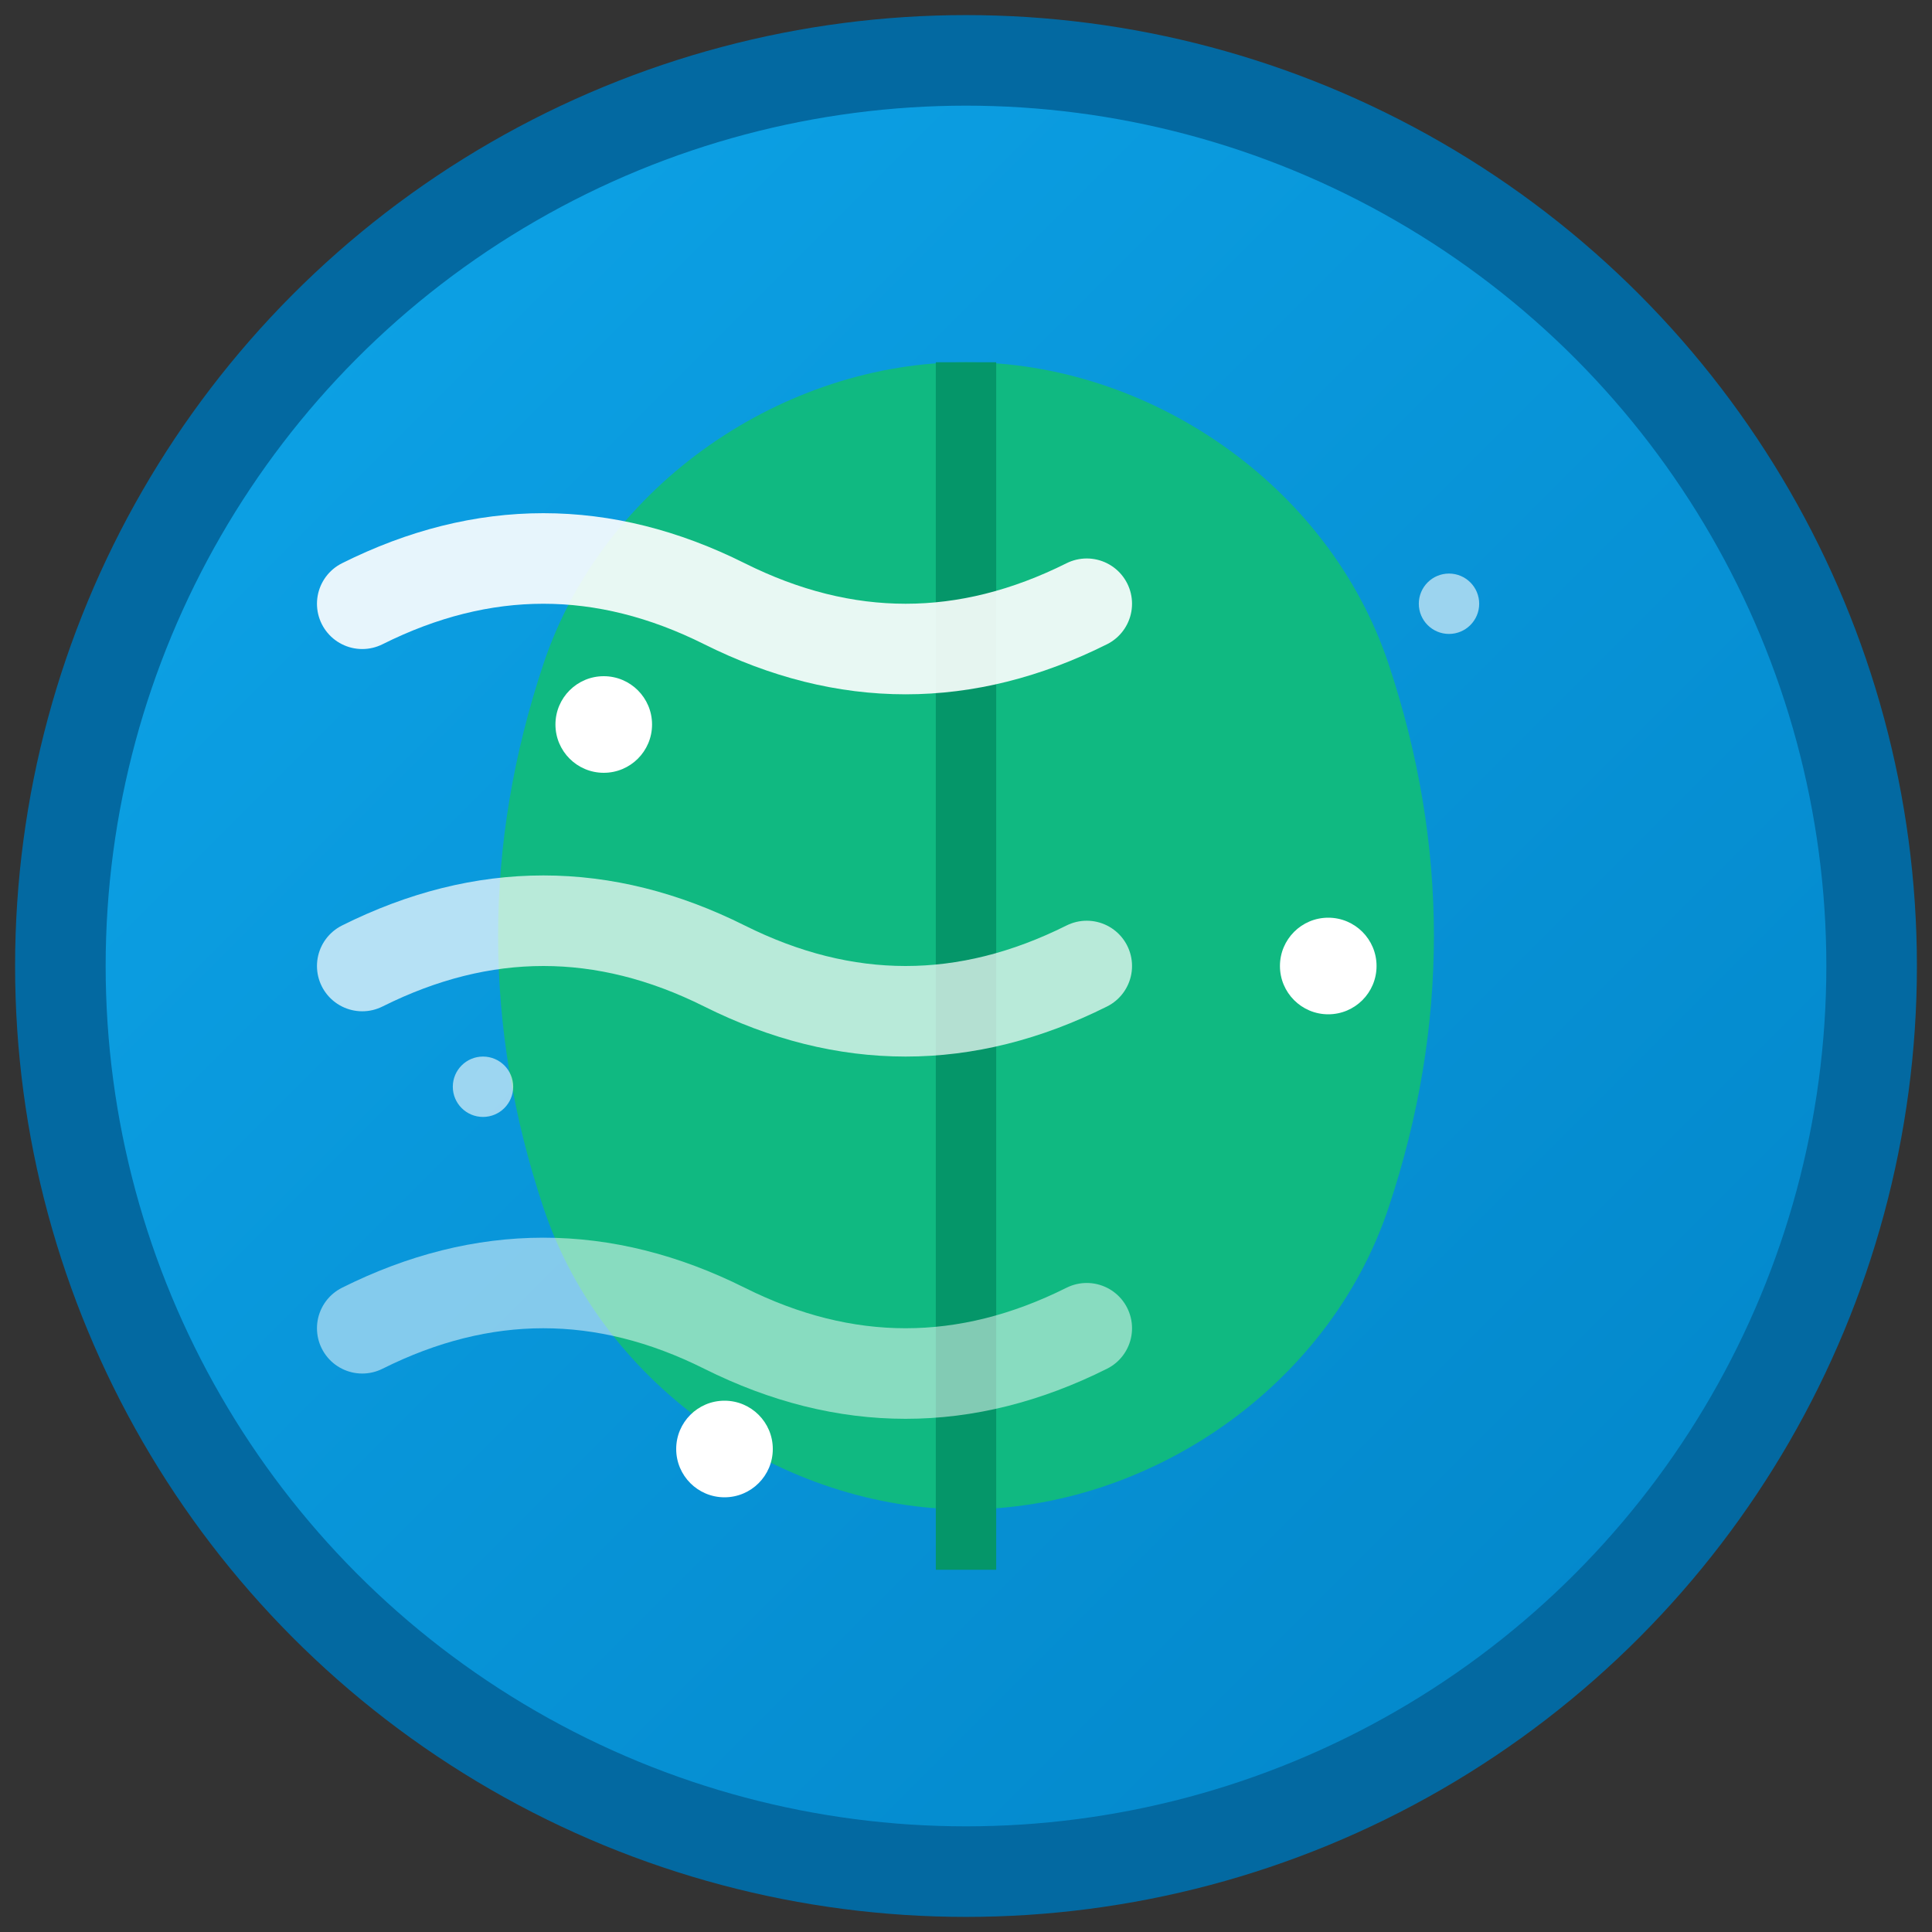 <svg xmlns="http://www.w3.org/2000/svg" viewBox="0 0 32 32" width="32" height="32">
  <rect x="0" y="0" width="32" height="32" fill="#333333" stroke="none"/>
  <!-- Background circle with gradient -->
  <defs>
    <linearGradient id="bgGradient" x1="0%" y1="0%" x2="100%" y2="100%">
      <stop offset="0%" style="stop-color:#0ea5e9;stop-opacity:1" />
      <stop offset="100%" style="stop-color:#0284c7;stop-opacity:1" />
    </linearGradient>
  </defs>
  
  <!-- Background circle -->
  <circle cx="16" cy="16" r="15" fill="url(#bgGradient)" stroke="#0369a1" stroke-width="1.5"/>
  
  <!-- Main leaf symbol representing clean air and nature -->
  <path d="M16 6c-3 0-6 2-7 5-1 3-1 6 0 9 1 3 4 5 7 5s6-2 7-5c1-3 1-6 0-9-1-3-4-5-7-5z" fill="#10b981"/>
  
  <!-- Leaf vein -->
  <path d="M16 6v20" stroke="#059669" stroke-width="1" fill="none"/>
  
  <!-- Air/wind movement lines -->
  <path d="M6 10c2-1 4-1 6 0s4 1 6 0" stroke="#ffffff" stroke-width="1.5" fill="none" stroke-linecap="round" opacity="0.9"/>
  <path d="M6 16c2-1 4-1 6 0s4 1 6 0" stroke="#ffffff" stroke-width="1.5" fill="none" stroke-linecap="round" opacity="0.7"/>
  <path d="M6 22c2-1 4-1 6 0s4 1 6 0" stroke="#ffffff" stroke-width="1.5" fill="none" stroke-linecap="round" opacity="0.5"/>
  
  <!-- Breathing/air quality indicators -->
  <circle cx="10" cy="12" r="0.8" fill="#ffffff"/>
  <circle cx="22" cy="16" r="0.8" fill="#ffffff"/>
  <circle cx="12" cy="24" r="0.8" fill="#ffffff"/>
  
  <!-- Small decorative elements -->
  <circle cx="24" cy="10" r="0.5" fill="#ffffff" opacity="0.6"/>
  <circle cx="8" cy="18" r="0.5" fill="#ffffff" opacity="0.6"/>
</svg>
